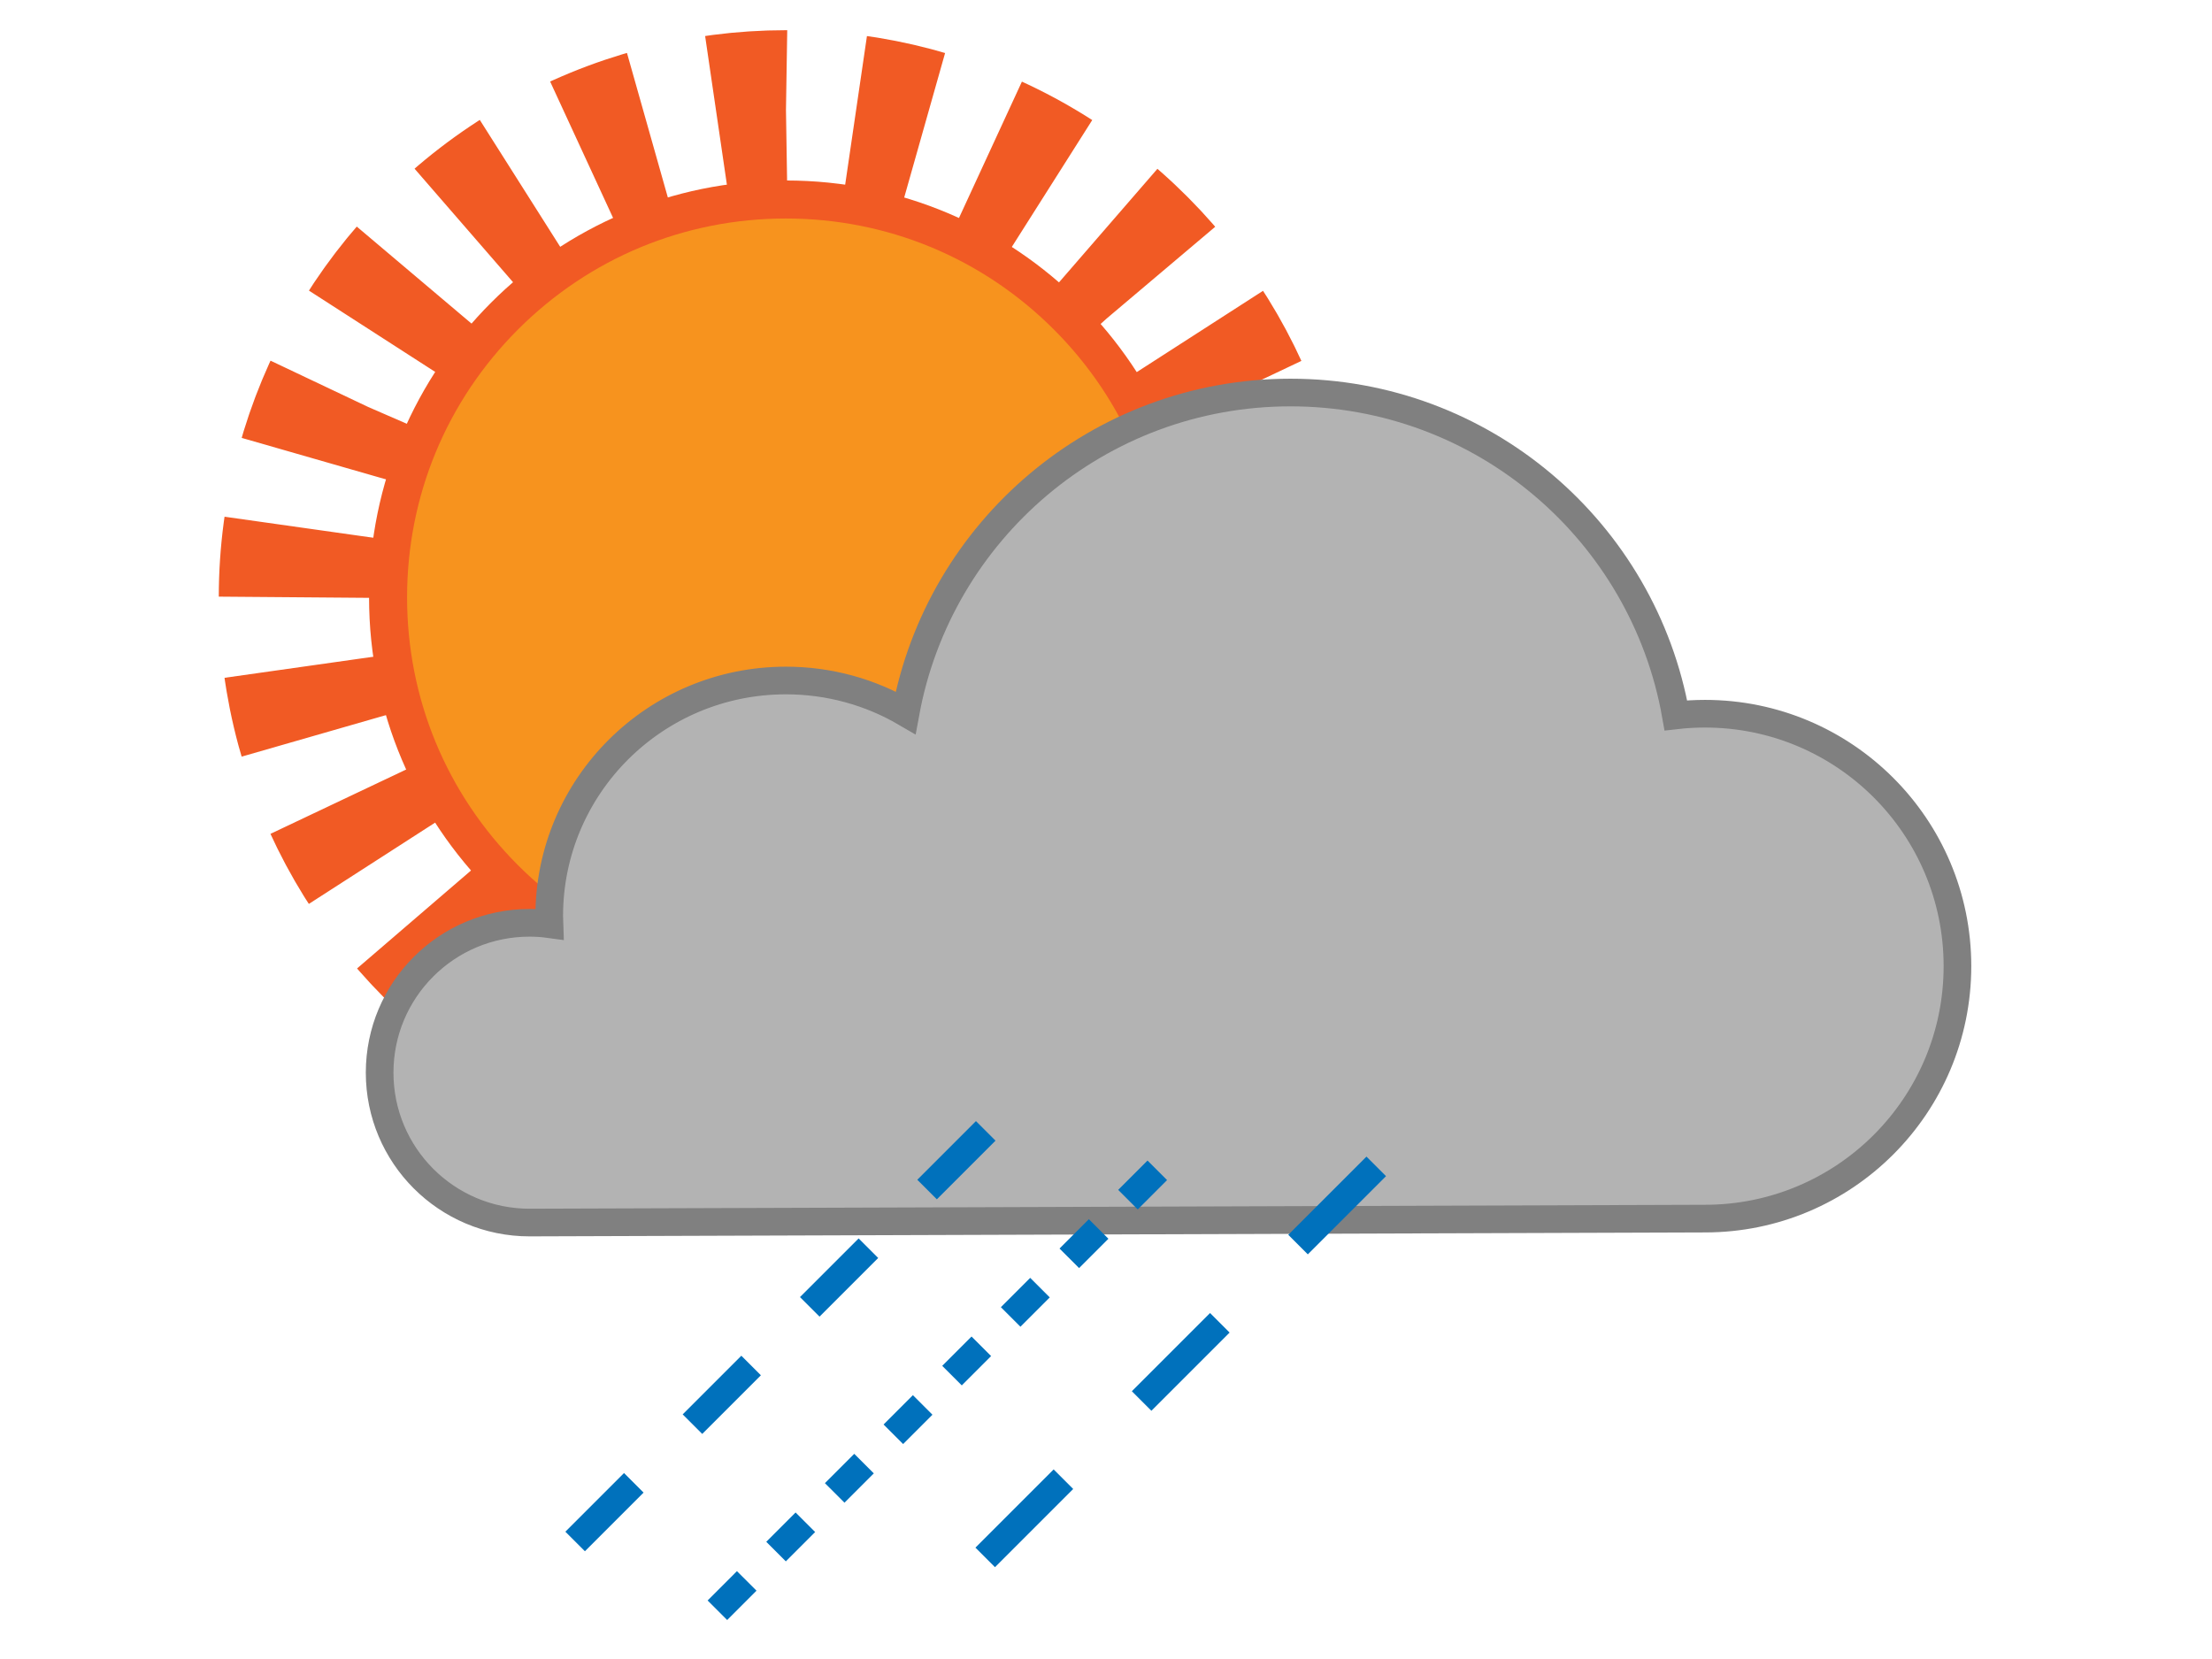 <?xml version="1.0" encoding="utf-8"?>
<!-- Generator: Adobe Illustrator 24.2.1, SVG Export Plug-In . SVG Version: 6.00 Build 0)  -->
<svg version="1.1" id="Layer_1" xmlns="http://www.w3.org/2000/svg" xmlns:xlink="http://www.w3.org/1999/xlink" x="0px" y="0px"
	 viewBox="0 0 640 480" style="enable-background:new 0 0 640 480;" xml:space="preserve">
<style type="text/css">
	.st0{fill:none;stroke:#F15A24;stroke-width:44;stroke-miterlimit:10;stroke-dasharray:20.291,20.291;}
	.st1{fill:#F7931E;}
	.st2{fill:#F15A24;}
	.st3{fill:#B3B3B3;stroke:#808080;stroke-width:8;stroke-miterlimit:10;}
	.st4{fill:none;stroke:#0071BC;stroke-width:8;stroke-miterlimit:10;stroke-dasharray:12;}
	.st5{fill:none;stroke:#0071BC;stroke-width:8;stroke-miterlimit:10;stroke-dasharray:24;}
	.st6{fill:none;stroke:#0071BC;stroke-width:8;stroke-miterlimit:10;stroke-dasharray:32;}
</style>
<g>
	<circle class="st0" cx="227.39" cy="172.83" r="142.09"/>
</g>
<g>
	<circle class="st1" cx="227.39" cy="172.83" r="115.11"/>
	<path class="st2" d="M227.39,63.22c29.28,0,56.8,11.4,77.51,32.1c20.7,20.7,32.1,48.23,32.1,77.51s-11.4,56.8-32.1,77.51
		c-20.7,20.7-48.23,32.1-77.51,32.1s-56.8-11.4-77.51-32.1c-20.7-20.7-32.1-48.23-32.1-77.51s11.4-56.8,32.1-77.51
		C170.59,74.62,198.11,63.22,227.39,63.22 M227.39,52.22c-66.61,0-120.61,54-120.61,120.61s54,120.61,120.61,120.61
		S348,239.44,348,172.83S294,52.22,227.39,52.22L227.39,52.22z"/>
</g>
<path class="st3" d="M262.02,206.22c9.68-52.7,55.85-92.65,111.36-92.65c55.79,0,102.15,40.33,111.5,93.41
	c2.76-0.32,5.58-0.48,8.43-0.48c40.34,0,73.04,32.7,73.04,73.04c0,40.34-32.7,73.04-73.04,73.04l-340.1,1.14
	c-23.96,0-43.37-19.41-43.37-43.37S129.25,267,153.21,267c1.95,0,3.87,0.13,5.75,0.39c-0.03-0.78-0.05-1.56-0.05-2.35
	c0-37.64,30.65-68.15,68.48-68.15C240.02,196.89,251.86,200.29,262.02,206.22z"/>
<line class="st4" x1="334.84" y1="338.61" x2="202.46" y2="471"/>
<line class="st5" x1="285.2" y1="327.2" x2="152.81" y2="459.59"/>
<line class="st6" x1="398.19" y1="337.47" x2="265.8" y2="469.86"/>
</svg>
